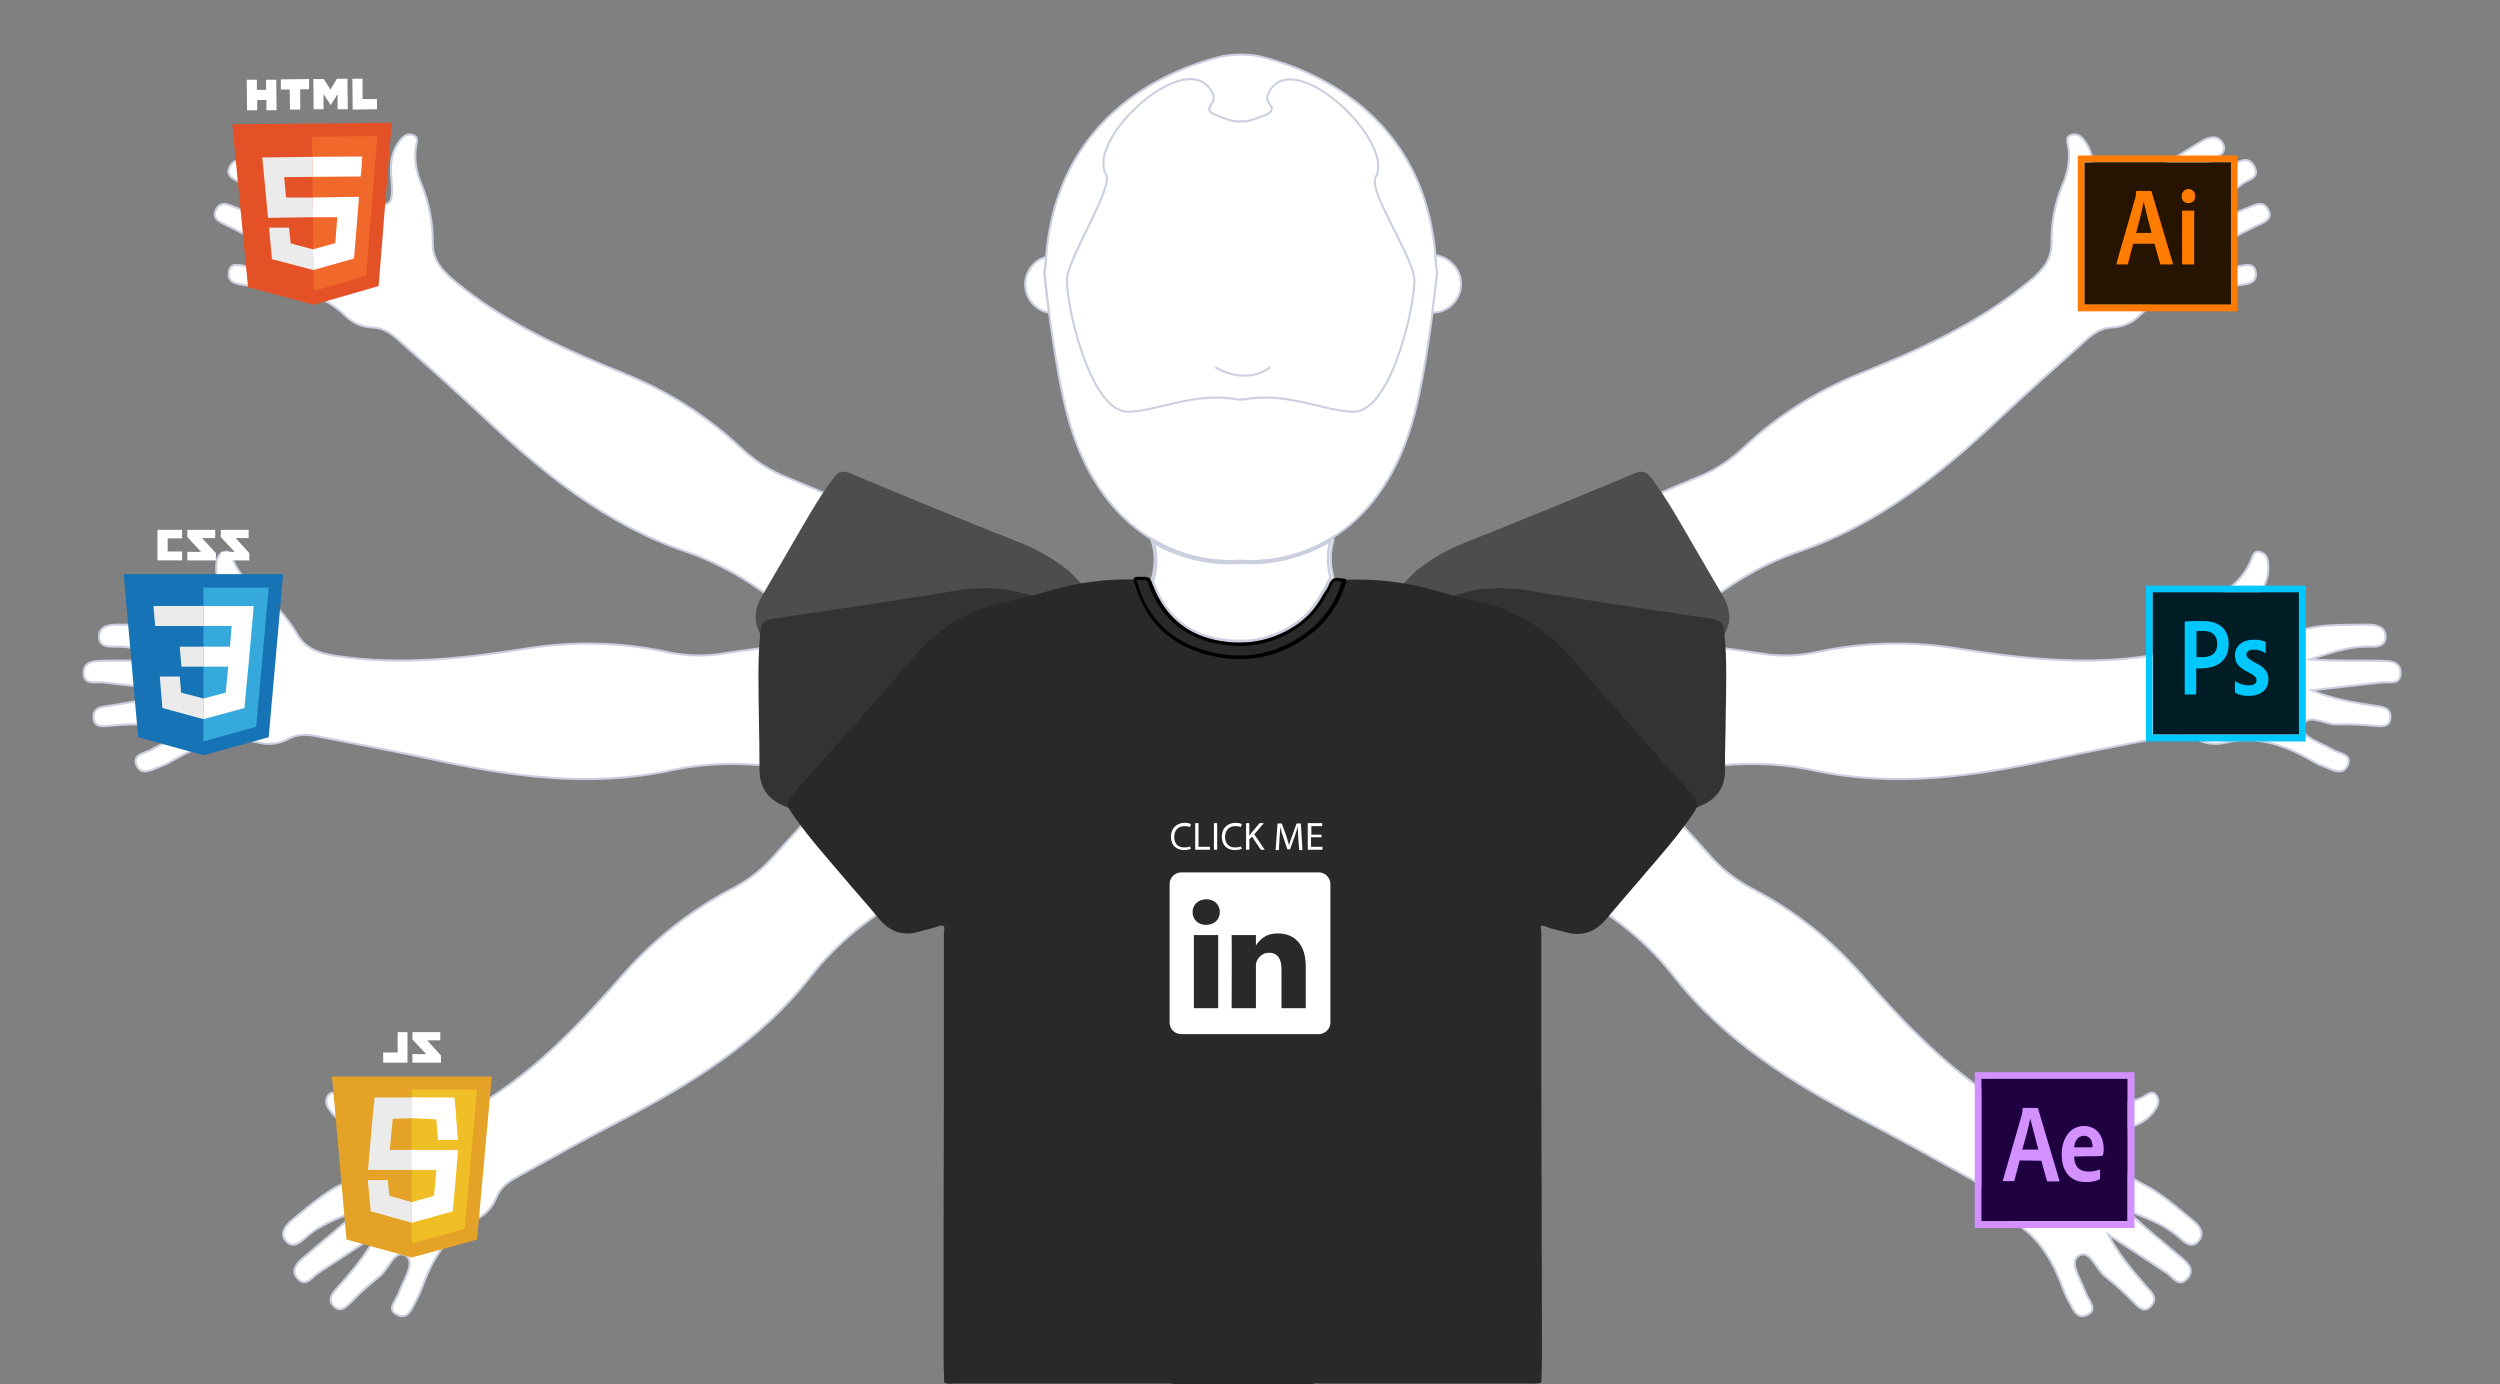 <?xml version="1.0" encoding="utf-8"?>
<!-- Generator: Adobe Illustrator 22.1.0, SVG Export Plug-In . SVG Version: 6.00 Build 0)  -->
<svg version="1.1" id="Layer_1" xmlns="http://www.w3.org/2000/svg" xmlns:xlink="http://www.w3.org/1999/xlink" x="0px" y="0px"
	 viewBox="0 0 762 421.9" style="enable-background:new 0 0 762 421.9;" xml:space="preserve">
<rect x="0" y="0" width="762" height="421.9" fill="#808080" stroke="none"/>
<style type="text/css">
	.st0{fill:#FFFFFF;stroke:#CCCFDF;stroke-width:0.64;stroke-miterlimit:10;}
	.st1{fill:#4D4D4D;}
	.st2{fill:#261300;}
	.st3{fill:#FF7C00;}
	.st4{fill:#E45126;}
	.st5{fill:#F1682B;}
	.st6{fill:#EBEBEB;}
	.st7{fill:#FFFFFF;}
	.st8{fill:#333333;}
	.st9{fill:#001D26;}
	.st10{fill:#00C8FF;}
	.st11{fill:#1673B6;}
	.st12{fill:#35A9DB;}
	.st13{fill:#292929;}
	.st14{fill:#E4A227;}
	.st15{fill:#F0BF26;}
	.st16{fill:#1F0040;}
	.st17{fill:#D291FF;}
	.st18{fill:none;stroke:#CCCFDF;stroke-width:0.64;stroke-miterlimit:10;}
</style>
<g id="right_arm3">
	<path id="r_arm3" class="st0" d="M479.3,210.2c-4.1-0.3-4.4-4.1-6-6.7c-0.3-0.7-0.5-1.4-0.6-2.2c1.2-8.7-1.6-15.4-9.6-19.6
		c-0.5-0.4-1-0.9-1.4-1.5c-1.2-2.1-2.3-4.3-3.3-6.5c-0.3-0.6-0.5-1.3-0.6-2c0.7-3.1-1.2-7.4,3.6-8.8c20.6-1.2,38.8-10.4,57.4-18
		c4.8-2.1,9.2-5.1,13-8.8c10.1-9.4,21.8-16.8,34.6-22c18.5-7.4,36.7-15.5,52.3-28.5c3.7-3.1,6.6-6.2,6.6-11.4
		c-0.1-6.4,1.1-12.8,3.7-18.7c1.3-3.2,1.9-6.7,1.5-10.1c-0.2-1.7-1.4-4,1.4-4.4c2-0.3,3.2,1.4,4.2,3c2.3,3.8,1.9,7.9,1.6,12
		c-0.4,6.5,0.9,7.5,7,4.9c4-1.7,7.7-4.1,10.9-7.1c4.5-4.4,10-7.3,15.2-10.6c2.1-1.3,5.1-2.4,6.7,0.5c1.5,2.7-1.3,4.1-3.2,5.2
		c-5.4,3.1-9,7.9-13.1,12.4c6.4-3.3,12.5-7.1,18.7-10.7c2.3-1.3,5.3-3.4,7.2,0.1s-1.8,4-3.7,5.4c-5.6,4.3-11.2,8.7-16.9,13
		c6.9-1,12.8-3.3,18.7-5.8c2.2-0.9,4.6-2.2,6.1,0.5c1.6,2.9-1,3.9-3.2,4.9c-3.3,1.5-6.6,3.3-9.7,5.3c-3,2.1-9.8,1.6-8.7,5.7
		c0.9,3.4,7.3,1.5,11.3,1.6c2.4,0,6.3-2.1,6.6,2.1c0.2,3.5-3.8,3.2-6.4,3.7c-1.1,0.2-2.3,0.3-3.4,0.3c-9.6,0.2-18.6,1.8-25.9,9
		c-2.2,2.1-5.1,3.3-8.1,3.4c-3.2,0.1-5.7,1.8-7.9,3.8c-8.9,7.9-17.8,15.8-26.5,24c-18,16.9-37,32.3-60.8,40.4
		c-12.6,4.3-23.5,11.3-33.4,20c-4.8,4.3-9.9,8.1-15.5,11.4C493.4,203.8,486,206.4,479.3,210.2z"/>
	<path id="r_x5F_sleeve3" class="st1" d="M426.5,179.2l4.9-5c4.8-3.9,10.3-7,16.1-9.2c17-6.7,33.9-13.7,50.7-20.7
		c2.2-0.9,3.5-0.7,5,1.2c5.2,6.9,9.3,14.5,13.7,22c2.8,4.7,5.4,9.4,8.2,14.1s2.7,9.1-0.6,13.4c0,0-46.9,29.5-59.2,51L426.5,179.2z"
		/>
	<g id="ai_icon">
		<path class="st2" d="M635.3,49.5H680v43.4h-44.7V49.5z"/>
		<path class="st3" d="M633.3,47.4v47.5H682V47.4H633.3z M635.3,49.4H680v43.4h-44.7L635.3,49.4z"/>
		<path class="st3" d="M650.2,74.3l-1.6,6.1c0,0.2-0.1,0.2-0.3,0.2h-3c-0.2,0-0.2-0.1-0.2-0.3l5.8-20.2c0.1-0.5,0.2-1.1,0.2-1.7
			c0-0.1,0.1-0.2,0.2-0.2h4.3c0.1,0,0.2,0,0.2,0.2l6.5,21.9c0,0.2,0,0.3-0.2,0.3h-3.4c-0.2,0-0.3,0-0.3-0.2l-1.7-6.1L650.2,74.3z
			 M655.8,71c-0.6-2.2-1.9-7.2-2.4-9.5l0,0c-0.4,2.4-1.5,6.4-2.3,9.5H655.8z M665,59.8c-0.1-1.1,0.8-2.1,1.9-2.2
			c1.1-0.1,2.1,0.8,2.2,1.9c0,0.1,0,0.2,0,0.3c0.1,1.1-0.7,2-1.8,2.1c-0.1,0-0.2,0-0.3,0c-1.1,0.1-2-0.8-2-1.8
			C665,59.9,665,59.8,665,59.8z M665.2,64.4c0-0.2,0.1-0.2,0.2-0.2h3.2c0.2,0,0.2,0.1,0.2,0.2v16c0,0.2,0,0.2-0.2,0.2h-3.2
			c-0.2,0-0.3-0.1-0.3-0.3V64.4L665.2,64.4z"/>
	</g>
</g>
<g id="left_arm3">
	<path id="l_arm3" class="st0" d="M257.6,199.4c-5.5-3.2-10.7-7-15.5-11.4c-9.9-8.7-20.8-15.7-33.4-20
		c-23.8-8.1-42.8-23.5-60.8-40.4c-8.7-8.2-17.6-16.1-26.5-24c-2.2-2-4.7-3.7-7.9-3.8c-3-0.1-5.9-1.3-8.1-3.4
		c-7.3-7.2-16.3-8.8-25.9-9c-1.1,0-2.3-0.1-3.4-0.3c-2.6-0.5-6.6-0.3-6.4-3.7c0.2-4.3,4.2-2.1,6.6-2.1c4-0.1,10.3,1.8,11.2-1.6
		c1.1-4.1-5.7-3.7-8.7-5.7c-3.1-2-6.3-3.7-9.7-5.3c-2.1-1.1-4.7-2-3.2-4.9c1.4-2.7,3.9-1.4,6.1-0.5c5.9,2.4,11.8,4.7,18.7,5.8
		c-5.6-4.3-11.2-8.7-16.9-13c-1.8-1.4-5.5-2.1-3.7-5.4s5-1.4,7.2-0.1c6.2,3.6,12.3,7.4,18.7,10.7c-4-4.5-7.7-9.3-13.1-12.4
		c-1.9-1.1-4.6-2.5-3.2-5.2c1.6-3,4.6-1.8,6.7-0.5c5.2,3.2,10.8,6.2,15.2,10.6c3.2,3,6.9,5.4,10.9,7.1c6,2.6,7.4,1.6,6.9-4.9
		c-0.3-4.1-0.7-8.3,1.7-12c1-1.6,2.3-3.3,4.2-3c2.8,0.5,1.5,2.7,1.4,4.4c-0.4,3.4,0.2,6.9,1.5,10.1c2.5,5.9,3.8,12.3,3.7,18.7
		c0,5.1,2.9,8.3,6.6,11.4c15.5,13,33.8,21,52.3,28.5c12.8,5.2,24.5,12.6,34.6,22c3.8,3.7,8.2,6.7,13,8.8c18.6,7.6,36.7,16.8,57.4,18
		c4.8,1.5,2.9,5.7,3.6,8.8c-0.1,0.7-0.3,1.4-0.6,2c-1,2.2-2.1,4.4-3.3,6.5c-0.4,0.6-0.8,1.1-1.4,1.5c-8,4.2-10.8,10.9-9.6,19.6
		c-0.1,0.7-0.3,1.5-0.6,2.2c-1.6,2.6-1.9,6.4-6,6.7C271.3,206.4,264,203.8,257.6,199.4z"/>
	<g id="html_icon">
		<polygon class="st4" points="75.6,87.5 70.8,37.9 119.4,37.4 115.4,87.2 95.6,92.9 		"/>
		<polygon class="st5" points="95.6,88.7 111.6,84 115,41.5 95.1,41.7 		"/>
		<polygon class="st6" points="95.3,60.2 87.2,60.2 86.6,54 95.2,53.9 95.2,47.8 95.2,47.8 79.9,48 80.1,49.6 81.7,66.4 95.4,66.2 
					"/>
		<polygon class="st6" points="95.4,76 95.4,76 88.6,74.2 88.1,69.4 84.8,69.4 82,69.4 82.9,79 95.5,82.3 95.5,82.3 		"/>
		<path class="st7" d="M75.2,24.3h3.1v3.1h2.8v-3.1h3.1l0.1,9.3h-3.1v-3.1h-2.8v3.1h-3.1L75.2,24.3L75.2,24.3z"/>
		<path class="st7" d="M88.3,27.3h-2.7v-3.1l8.6-0.1v3.1h-2.7v6.2h-3.1L88.3,27.3L88.3,27.3z"/>
		<path class="st7" d="M95.5,24.1h3.2l2,3.2l2-3.3h3.2l0.1,9.3h-3.1v-4.6l-2.1,3.3l0,0l-2.2-3.3v4.6h-3l-0.1-9.3H95.5z"/>
		<path class="st7" d="M107.4,24h3.1v6.2h4.4v3.1l-7.4,0.1L107.4,24z"/>
		<polygon class="st7" points="95.3,60.2 95.3,66.2 102.8,66.2 102.2,74.1 95.4,76 95.5,82.3 107.9,78.8 108,77.7 109.3,61.7 
			109.4,60 107.8,60 		"/>
		<polygon class="st7" points="95.2,47.8 95.2,51.6 95.2,53.9 95.2,53.9 109.9,53.8 109.9,53.8 109.9,53.8 110.1,52.4 110.3,49.3 
			110.4,47.7 		"/>
	</g>
	<path id="l_x5F_sleeve3" class="st1" d="M330.9,179.2l-4.9-5c-4.8-3.9-10.3-7-16.1-9.2c-17-6.7-33.9-13.7-50.7-20.7
		c-2.2-0.9-3.6-0.7-5,1.2c-5.2,6.9-9.3,14.5-13.7,22c-2.8,4.7-5.4,9.4-8.2,14.1s-2.7,9.1,0.6,13.4c0,0,46.9,29.5,59.2,51
		L330.9,179.2z"/>
</g>
<title>portrait</title>
<g id="head">
	<path id="face1" class="st0" d="M437.9,81.9c0-0.1,0-0.2-0.1-0.3c-0.1-0.3-0.1-0.7-0.1-1c-2.4-47.5-40.7-60.3-54.1-63.5
		c-3.6-0.6-7.2-0.6-10.8,0c-13.5,3.2-51.7,16.1-54.1,63.6c0,0.3-0.1,0.7-0.1,1c0,0.1-0.1,0.2-0.1,0.3c-0.1,0.5-0.2,1-0.1,1.5
		c0.9,8.8,3.4,29.5,6.8,42.5c9.5,36.4,34.6,46,52.3,45h0.7h0.7c17.7,1,42.9-8.6,52.3-45c3.4-13,5.9-33.6,6.8-42.5
		C438,83,438,82.4,437.9,81.9z"/>
	<path id="l_ear" class="st0" d="M318.3,83.5c0.3,2.9,0.7,7,1.4,11.8c-4.7-0.8-7.9-5.4-7.1-10.1c0.6-3.3,3-6,6.2-6.9
		c-0.1,0.8-0.1,1.6-0.2,2.5c0,0.3-0.1,0.7-0.1,1c0,0.1-0.1,0.2-0.1,0.3C318.3,82.5,318.2,83,318.3,83.5z"/>
	<path id="r_ear" class="st0" d="M445.3,87.1c-0.3,4.6-4.1,8.2-8.7,8.2c0.6-4.8,1.1-9,1.4-11.9c0.1-0.5,0-1-0.1-1.5
		c0-0.1,0-0.2-0.1-0.3c-0.1-0.3-0.1-0.7-0.1-1c0-0.9-0.1-1.8-0.2-2.8C442.1,78.4,445.6,82.5,445.3,87.1z"/>
	<path id="face2" class="st0" d="M412.6,125.5c-8.5,0-20.6-6.3-33.7-3.7l-0.7-0.1l-0.7,0.1c-13.1-2.6-25.3,3.7-33.7,3.7
		c-12.1,0-19.5-35.6-18.5-41.2c1.4-7.8,14.1-27.2,11.8-31.2c-6.2-11,25.6-40.2,32.6-24.4c1.3,2.9-3.1,4,0,6c0,0,5.4,2.3,7.1,2.3h2.6
		c1.8,0,7.1-2.3,7.1-2.3c3.1-2-1.3-3.1,0-6c7-15.8,39,14.3,32.8,25.3c-2.3,4,10.3,22.5,11.7,30.3C432,89.9,424.6,125.5,412.6,125.5z
		"/>
	<path id="neck" class="st0" d="M377.8,195.5c-1,0-2.1,0-3.2-0.1c-11.6-1.1-19.1-6.8-23.2-17.5c0-0.1-0.1-0.2-0.1-0.4
		s-0.1-0.4-0.2-0.5c1.3-4,1.4-8.2,0.1-12.2c7.2,4.2,15.3,6.5,23.6,6.5c0.9,0,1.7,0,2.5-0.1h0.7h0.7c0.8,0.1,1.7,0.1,2.5,0.1
		c8.7,0,17.2-2.4,24.5-7l-0.1,0.5c-1,3.5-1,7.2-0.1,10.8l0.2,0.7c-0.6,0.7-1.1,1.5-1.4,2.3c-0.2,0.5-0.5,1-0.9,1.4
		c-0.3,0.4-0.5,0.7-0.7,1.1c-1.7,3.2-4,6-6.9,8.2C390.8,193.4,384.4,195.6,377.8,195.5z M405.4,165c-0.9,3.5-0.9,7.2,0,10.7l0.1,0.5
		c-0.6,0.7-1,1.5-1.3,2.3c-0.2,0.5-0.5,0.9-0.8,1.4c-0.2,0.4-0.5,0.7-0.7,1.2c-1.6,3.2-3.9,5.9-6.8,8.1c-5.2,4-11.5,6.2-18.1,6.1
		c-1,0-2.1-0.1-3.2-0.1c-11.4-1.1-18.9-6.7-22.9-17.3c0-0.1-0.1-0.2-0.1-0.4l-0.1-0.4c1.2-3.7,1.3-7.7,0.3-11.5
		c7.1,4,15,6.1,23.1,6.1c0.9,0,1.7,0,2.6-0.1h0.1h0.6h0.6h0.1c0.8,0,1.7,0.1,2.6,0.1C389.8,171.6,398.1,169.3,405.4,165
		 M406.5,163.6c-7.5,4.8-16.2,7.4-25.1,7.4c-0.9,0-1.7,0-2.5-0.1h-0.7h-0.7c-0.8,0.1-1.7,0.1-2.5,0.1c-8.6,0-16.9-2.4-24.2-6.9
		c1.5,4.2,1.5,8.7,0.1,12.9c0.1,0.3,0.2,0.7,0.4,1c4.1,10.9,11.9,16.6,23.5,17.7c1.1,0.1,2.1,0.1,3.2,0.1c6.7,0,13.2-2.2,18.5-6.3
		c2.9-2.2,5.2-5.1,6.9-8.3c0.5-0.9,1.2-1.6,1.6-2.6c0.5-1.3,0.9-2,1.5-2.3l-0.2-0.9c-0.9-3.5-0.9-7.1,0.1-10.6L406.5,163.6
		L406.5,163.6z"/>
</g>
<g id="right_arm2">
	<path id="r_arm2" class="st0" d="M494.8,236.6c6.4,0.1,12.8-0.5,19.1-1.8c13-2.4,25.9-2.8,38.9,0c24.6,5.3,48.8,1.9,72.9-3.4
		c11.6-2.5,23.3-4.7,35-7c2.9-0.6,5.9-0.7,8.7,0.8c2.7,1.5,5.8,1.9,8.7,1.2c9.9-2.4,18.5,0.8,26.8,5.6c1,0.6,2,1.1,3.1,1.5
		c2.5,0.9,5.8,3.1,7.4,0.1c2-3.8-2.5-3.9-4.6-5.2c-3.4-2.1-9.8-3.7-8.8-7.2c1.2-4.1,6.8-0.2,10.4-0.4c3.7-0.1,7.3,0,11,0.4
		c2.3,0.2,5.1,0.7,5.2-2.6c0.1-3-2.6-3.2-5-3.5c-6.3-1-12.6-2-19-4.7c7.1-0.8,14.2-1.6,21.2-2.4c2.3-0.3,5.8,1,5.9-2.8
		s-3.5-3.7-6.1-3.8c-7.2-0.1-14.3,0.1-21.5-0.4c5.8-1.8,11.4-4,17.6-3.9c2.2,0,5.2,0.3,5.4-2.8c0.2-3.4-3-3.9-5.5-3.9
		c-6.2,0.1-12.4-0.2-18.5,1.2c-4.3,1-8.7,1.1-13,0.5c-6.5-0.9-7.2-2.4-3.5-7.8c2.4-3.4,4.8-6.8,4.8-11.2c0-1.9-0.2-4-2.1-4.7
		c-2.6-1.1-2.7,1.6-3.5,3.1c-1.5,3.1-3.7,5.9-6.5,7.9c-5.2,3.8-9.6,8.6-12.8,14.1c-2.6,4.4-6.7,5.6-11.5,6.4
		c-20,3.1-39.8,0.7-59.5-2.4c-13.6-2.1-27.5-1.7-41,1.1c-5.1,1.2-10.5,1.5-15.7,0.9c-19.9-3.1-40.2-4.4-58.5-14.1
		c-4.9-1.2-5.4,3.4-7.6,5.7c-0.3,0.6-0.4,1.3-0.5,2c-0.3,2.4-0.5,4.8-0.5,7.3c0,0.7,0.2,1.4,0.4,2c4.7,7.7,3.6,14.9-1.9,21.8
		c-0.3,0.7-0.5,1.4-0.5,2.2c0.1,3-1.7,6.4,1.7,8.8C479.4,235.5,487.1,237.1,494.8,236.6z"/>
	<path id="r_sleeve2" class="st8" d="M513.5,247.8c1.7-0.6,3.2-1.5,4.9-2.2c5-2.1,7.5-5.8,7.4-11.2s0.2-10.9,0.2-16.3
		c0.1-8.6,0.5-17.3-0.5-25.9c-0.2-2.4-1.3-3.2-3.7-3.6c-18.1-2.7-36.1-5.3-54.2-8.3c-6.1-1.2-12.4-1.3-18.5-0.4l-6.8,1.8l70.5,69.1
		C511.7,249.3,511.4,248.5,513.5,247.8z"/>
	<g id="ps_icon">
		<path class="st9" d="M656.2,180.5h44.6v43.4h-44.6V180.5z"/>
		<path class="st10" d="M654.1,178.5v47.5h48.7v-47.5H654.1z M656.1,180.5h44.6v43.4h-44.6L656.1,180.5z M665.8,189.6
			c0-0.1,0.3-0.2,0.5-0.2c1.3-0.1,3.2-0.1,5.2-0.1c5.6,0,7.8,3.1,7.8,7c0,5.2-3.7,7.4-8.3,7.4c-0.8,0-1,0-1.6,0v7.8
			c0,0.2-0.1,0.2-0.2,0.2h-3.1c-0.2,0-0.2-0.1-0.2-0.2V189.6L665.8,189.6z M669.5,200.3c0.5,0,0.8,0,1.7,0c2.4,0,4.6-0.8,4.6-4.1
			c0-2.6-1.6-3.9-4.3-3.9c-0.8,0-1.6,0-2,0.1L669.5,200.3L669.5,200.3z M686.9,198c-1.6,0-2.2,0.8-2.2,1.5s0.4,1.2,2.5,2.4
			c3.2,1.5,4.2,3,4.2,5.2c0,3.2-2.5,5-5.8,5c-1.4,0.1-2.9-0.2-4.2-0.9c-0.1-0.1-0.2-0.2-0.2-0.3v-3c0-0.2,0.1-0.3,0.2-0.2
			c1.2,0.8,2.6,1.2,4.1,1.2c1.6,0,2.3-0.7,2.3-1.6c0-0.7-0.5-1.4-2.5-2.4c-2.9-1.4-4.1-2.8-4.1-5.1c0-2.6,2-4.8,5.6-4.8
			c1.2-0.1,2.5,0.1,3.6,0.6c0.1,0.1,0.2,0.2,0.2,0.4v2.8c0,0.2-0.1,0.3-0.3,0.2C689.4,198.3,688.2,198,686.9,198z"/>
	</g>
</g>
<g id="left_arm2">
	<path id="l_arm2" class="st0" d="M262.5,236.6c-6.4,0.1-12.8-0.5-19.1-1.8c-13-2.4-25.9-2.8-38.9,0c-24.6,5.3-48.8,1.9-72.9-3.4
		c-11.6-2.5-23.3-4.7-35-7c-2.9-0.6-5.9-0.7-8.7,0.8c-2.7,1.5-5.8,1.9-8.8,1.2c-9.9-2.4-18.5,0.8-26.8,5.6c-1,0.6-2,1.1-3.1,1.5
		c-2.5,0.9-5.8,3.1-7.4,0.1c-2-3.8,2.5-3.9,4.5-5.2c3.4-2.1,9.8-3.7,8.8-7.2c-1.2-4.1-6.8-0.2-10.4-0.4c-3.7-0.1-7.3,0-11,0.4
		c-2.4,0.2-5.1,0.7-5.2-2.6c-0.1-3,2.6-3.2,5-3.5c6.3-1,12.6-2,19-4.7c-7-0.8-14.1-1.6-21.1-2.4c-2.3-0.3-5.8,1-5.9-2.8
		s3.5-3.7,6.1-3.8c7.2-0.1,14.3,0.1,21.6-0.4c-5.8-1.8-11.4-4-17.6-3.9c-2.2,0-5.2,0.3-5.4-2.8c-0.2-3.4,3-3.9,5.5-3.9
		c6.2,0.1,12.4-0.2,18.5,1.2c4.3,1,8.7,1.1,13,0.5c6.5-0.9,7.2-2.4,3.5-7.8c-2.4-3.4-4.8-6.8-4.8-11.2c0-1.9,0.2-4,2.1-4.7
		c2.6-1.1,2.7,1.6,3.4,3.1c1.5,3.1,3.7,5.9,6.5,7.9c5.2,3.8,9.6,8.6,12.8,14.1c2.6,4.4,6.7,5.6,11.5,6.4c20,3.1,39.8,0.7,59.5-2.4
		c13.6-2.1,27.5-1.7,41,1.1c5.1,1.2,10.5,1.5,15.7,0.9c19.9-3.1,40.2-4.4,58.5-14.1c4.9-1.2,5.4,3.4,7.6,5.7c0.3,0.6,0.4,1.3,0.5,2
		c0.3,2.4,0.5,4.8,0.5,7.3c0,0.7-0.2,1.4-0.4,2c-4.7,7.7-3.6,14.9,1.9,21.8c0.3,0.7,0.5,1.4,0.5,2.2c-0.1,3,1.7,6.4-1.7,8.8
		C277.9,235.5,270.3,237.1,262.5,236.6z"/>
	<path id="l_sleeve2" class="st8" d="M243.8,247.8c-1.7-0.6-3.2-1.5-4.9-2.2c-5.1-2.1-7.4-5.8-7.4-11.2s-0.1-10.9-0.2-16.3
		c-0.1-8.6-0.4-17.3,0.5-25.9c0.2-2.4,1.3-3.2,3.7-3.6c18.1-2.7,36.1-5.3,54.2-8.3c6.1-1.2,12.4-1.3,18.5-0.4l6.8,1.8l-70.5,69.1
		C245.6,249.3,245.9,248.5,243.8,247.8z"/>
	<g id="cs_icon">
		<polygon class="st7" points="75.8,164 71.8,164 76,168.6 76,170.8 67.3,170.8 67.3,168.2 71.5,168.2 67.3,163.7 67.3,161.5 
			75.8,161.5 		"/>
		<polygon class="st7" points="65.6,164 61.6,164 65.8,168.6 65.8,170.8 57.1,170.8 57.1,168.2 61.3,168.2 57.1,163.7 57.1,161.5 
			65.6,161.5 		"/>
		<polygon class="st7" points="55.5,164.1 51.1,164.1 51.1,168.1 55.5,168.1 55.5,170.8 48,170.8 48,161.5 55.5,161.5 		"/>
		<polygon class="st11" points="42.1,224.7 37.7,175 86.3,175 81.9,224.7 62,230.2 		"/>
		<polygon class="st12" points="62,226 78.1,221.5 81.9,179.1 62,179.1 		"/>
		<polygon class="st7" points="62,197.1 70.1,197.1 70.6,190.8 62,190.8 62,184.7 62,184.7 77.3,184.7 77.2,186.4 75.7,203.2 
			62,203.2 		"/>
		<polygon class="st6" points="62,212.9 62,212.9 55.2,211.1 54.8,206.2 51.5,206.2 48.7,206.2 49.5,215.8 62,219.2 62,219.2 		"/>
		<polygon class="st7" points="69.6,202.9 68.8,211.1 62,212.9 62,219.2 74.5,215.8 74.6,214.8 75.7,202.9 		"/>
		<polygon class="st6" points="62,184.7 62,188.5 62,190.8 62,190.8 47.3,190.8 47.3,190.8 47.3,190.8 47.2,189.5 46.9,186.4 
			46.8,184.7 		"/>
		<polygon class="st6" points="62,197.1 62,200.9 62,203.1 62,203.2 55.3,203.2 55.3,203.2 55.3,203.2 55.2,201.8 54.9,198.7 
			54.8,197.1 		"/>
	</g>
</g>
<path id="r_arm1" class="st0" d="M447.4,246.1c-1-4,2.5-5.5,4.4-7.9c0.6-0.5,1.2-1,1.8-1.3c8.6-1.8,14-6.6,15.4-15.5
	c0.2-0.7,0.6-1.3,1-1.8c1.6-1.8,3.3-3.6,5-5.3c0.5-0.5,1.1-0.9,1.7-1.2c3.2-0.4,6.5-3.6,9.5,0.5c7.9,19.1,22.6,33.1,35.9,48.2
	c3.6,3.9,7.9,7,12.6,9.4c12.2,6.4,23.1,15,32.3,25.4c13.1,15,26.8,29.5,44.1,40c4.1,2.5,8.1,4.2,12.9,2.5c6-2.2,12.5-3.2,18.9-2.7
	c3.4,0.2,6.9-0.5,10-1.9c1.5-0.7,3.3-2.7,4.6-0.2c1,1.7-0.2,3.5-1.4,5c-2.8,3.4-6.8,4.4-10.8,5.5c-6.2,1.7-6.7,3.3-2.3,8.2
	c2.9,3.3,6.4,6,10.3,8c5.6,2.8,10.2,7,15,10.9c1.9,1.5,4,4,1.7,6.5c-2.1,2.3-4.3,0.1-5.9-1.3c-4.7-4.1-10.4-6-16-8.3
	c5.2,5,10.8,9.5,16.3,14.1c2,1.7,4.9,3.9,2.3,6.8s-4.4-0.4-6.3-1.7c-5.9-3.9-11.9-7.8-17.8-11.7c3.2,6.1,7.4,11,11.6,15.8
	c1.6,1.8,3.6,3.6,1.5,5.9c-2.2,2.5-4,0.3-5.7-1.4c-2.5-2.6-5.3-5.1-8.2-7.4c-3-2.2-4.8-8.7-8.3-6.4c-3,2,0.9,7.4,2.2,11.2
	c0.8,2.3,4.1,5.3,0.2,6.9c-3.2,1.3-4.3-2.5-5.6-4.8c-0.6-1-1-2-1.4-3.1c-3.3-9-7.9-17-17-21.5c-2.7-1.4-4.8-3.7-5.9-6.5
	c-1.2-3-3.6-4.8-6.2-6.2c-10.4-5.8-20.8-11.6-31.4-17.1c-21.9-11.5-42.7-24.3-58.2-44.1c-8.2-10.5-18.4-18.5-29.9-24.9
	c-5.6-3.1-11-6.7-15.8-10.9C458.1,257.3,453.2,251.2,447.4,246.1z"/>
<path id="r_sleeve1" class="st13" d="M469.2,284.3l-9.9-98.2l6.3,3c5.3,3.3,10,7.4,14,12.2c12,13.8,24.1,27.4,36.3,41.1
	c1.6,1.8,1.9,3.1,0.5,5.1c-4.8,7.2-10.6,13.6-16.2,20.2c-3.5,4.1-7.1,8.2-10.6,12.4s-7.7,5.5-12.9,3.9c-1.7-0.5-3.5-0.8-5.1-1.4
	C469.5,281.6,469.2,282.4,469.2,284.3z"/>
<g id="left_arm1">
	<path id="l_arm1" class="st0" d="M292.9,261.8c-4.9,4.2-10.2,7.8-15.9,10.9c-11.5,6.5-21.7,14.4-29.9,24.9
		c-15.5,19.8-36.3,32.7-58.2,44.1c-10.6,5.5-21,11.3-31.4,17.1c-2.6,1.4-5,3.2-6.2,6.2c-1.1,2.8-3.2,5.2-5.9,6.5
		c-9.1,4.5-13.7,12.4-17,21.5c-0.4,1.1-0.9,2.1-1.4,3.1c-1.3,2.3-2.4,6.1-5.6,4.8c-4-1.6-0.6-4.6,0.2-6.9c1.3-3.8,5.1-9.1,2.2-11.2
		c-3.5-2.4-5.3,4.2-8.3,6.4c-2.9,2.3-5.6,4.7-8.2,7.4c-1.7,1.6-3.4,3.8-5.7,1.4c-2-2.2,0-4.1,1.6-5.9c4.2-4.8,8.4-9.6,11.6-15.8
		c-5.9,3.9-11.8,7.8-17.8,11.7c-2,1.3-3.8,4.5-6.3,1.7s0.3-5.1,2.3-6.8c5.4-4.7,11-9.1,16.3-14.1c-5.6,2.3-11.4,4.2-16,8.3
		c-1.7,1.4-3.8,3.6-6,1.3c-2.3-2.5-0.2-4.9,1.7-6.5c4.8-3.9,9.4-8.1,15-10.9c3.9-2,7.4-4.7,10.3-8c4.4-4.8,4-6.5-2.3-8.2
		c-4-1.1-8-2.1-10.8-5.5c-1.2-1.5-2.4-3.2-1.4-5c1.3-2.5,3.1-0.5,4.6,0.2c3.1,1.5,6.6,2.1,10,1.9c6.4-0.4,12.8,0.5,18.9,2.7
		c4.9,1.7,8.8,0,12.9-2.5c17.4-10.4,31-25,44.1-40c9.1-10.3,20-18.9,32.2-25.4c4.7-2.3,9-5.5,12.6-9.4c13.3-15.1,28-29.1,35.9-48.2
		c3-4,6.3-0.9,9.5-0.5c0.6,0.3,1.2,0.7,1.7,1.2c1.8,1.7,3.5,3.4,5,5.3c0.4,0.5,0.8,1.2,1,1.8c1.3,9,6.8,13.8,15.4,15.5
		c0.7,0.4,1.3,0.8,1.8,1.3c1.9,2.4,5.4,3.9,4.4,7.9C304.1,251.2,299.3,257.3,292.9,261.8z"/>
	<path id="l_sleeve1" class="st13" d="M285.8,282.4c-1.6,0.6-3.5,0.9-5.1,1.4c-5.2,1.7-9.4,0.4-12.9-3.9s-7.1-8.2-10.6-12.4
		c-5.6-6.6-11.4-13-16.2-20.2c-1.4-2-1.1-3.4,0.5-5.1c12.2-13.6,24.3-27.2,36.3-41.1c3.9-4.8,8.7-8.9,14-12.2l6.4-3l-9.9,98.2
		C288.1,282.4,287.8,281.6,285.8,282.4z"/>
	<g id="js_icon">
		<polygon class="st14" points="105.6,377.8 101.2,328.1 149.9,328.1 145.4,377.8 125.5,383.3 		"/>
		<polygon class="st15" points="125.5,379 141.6,374.6 145.4,332.1 125.5,332.1 		"/>
		<polygon class="st7" points="134.2,317.1 130.2,317.1 134.4,321.7 134.4,323.9 125.7,323.9 125.7,321.3 129.9,321.3 125.7,316.8 
			125.7,314.6 134.2,314.6 		"/>
		<path class="st7" d="M124.2,314.6v9.3h-7.4v-3.1h4.4v-6.2L124.2,314.6z"/>
		<polygon class="st6" points="125.5,366.4 125.5,366.4 118.7,364.5 118.2,359.7 114.9,359.7 112.1,359.7 113,369.2 125.5,372.7 
			125.5,372.7 		"/>
		<polygon class="st6" points="126.3,356.6 126.3,350.5 118.8,350.5 119.7,341 126.3,340.8 126.3,334.5 114.2,334.5 113.7,339 
			112.3,355 112.2,356.6 113.8,356.6 		"/>
		<polygon class="st7" points="126.3,340.8 126.3,340.8 133,341.2 133.5,347.5 136.8,347.5 139.6,347.5 138.6,335.7 126.3,334.5 
			126.3,334.5 		"/>
		<polyline class="st7" points="139,340.8 138.5,334.5 125.6,334.5 125.6,338.4 125.6,340.8 125.6,340.8 139,340.8 		"/>
		<polygon class="st7" points="125.5,350.5 125.5,356.6 133,356.6 132.3,364.5 125.5,366.4 125.5,372.7 138,369.2 138.1,368.2 
			139.5,352.2 139.6,350.5 138,350.5 		"/>
	</g>
</g>
<g id="ae_icon">
	<path class="st16" d="M603.9,328.8h44.6v43.4h-44.6V328.8z"/>
	<path class="st17" d="M601.9,326.8v47.5h48.7v-47.5H601.9z M603.9,328.8h44.6v43.4h-44.6L603.9,328.8z M615.6,353.7l-1.6,6.1
		c0,0.2-0.1,0.2-0.3,0.2h-3c-0.2,0-0.2-0.1-0.2-0.3l5.8-20.1c0.1-0.5,0.2-1.1,0.2-1.7c0-0.1,0.1-0.2,0.2-0.2h4.3
		c0.1,0,0.2,0,0.2,0.2l6.5,21.9c0,0.2,0,0.3-0.2,0.3h-3.3c-0.1,0-0.3-0.1-0.3-0.2l-1.7-6.1L615.6,353.7z M621.3,350.4
		c-0.6-2.2-1.9-7.2-2.5-9.5l0,0c-0.4,2.4-1.5,6.4-2.4,9.5H621.3z M632.2,352.5c0,2.7,1.3,4.6,4.4,4.6c1.1,0,2.3-0.2,3.3-0.6
		c0.2-0.1,0.2,0,0.2,0.1v2.5c0,0.2-0.1,0.3-0.2,0.4c-1.3,0.6-2.7,0.8-4.1,0.8c-5.4,0-7.4-4-7.4-8.4c0-4.8,2.5-8.7,6.8-8.7
		s6,3.7,6,6.7c0,0.7,0,1.4-0.2,2.1c0,0.1-0.1,0.2-0.3,0.3c-1.1,0.1-2.3,0.2-3.4,0.1L632.2,352.5L632.2,352.5z M636.3,349.7
		c0.5,0,1,0,1.5,0c0-0.1,0-0.2,0-0.4c0-1.1-0.5-3.1-2.6-3.1c-2,0-2.8,1.7-3,3.5L636.3,349.7z"/>
</g>
<g id="body">
	<path id="torso" class="st13" d="M470,412.6c0,2.9-0.1,5.9-0.2,8.8c-0.9,0.3-1.9,0.4-2.9,0.3c-21.4,0-42.9,0-64.3,0
		c-1-0.1-2-0.1-2.9,0.2c-3.2,0-6.4,0.1-9.6,0.1h-22.6c-3.2,0-6.4,0-9.6-0.1c-0.9-0.2-1.9-0.3-2.9-0.2c-21.4,0-42.9,0-64.3,0
		c-1,0.2-2,0.1-2.9-0.3c-0.1-2.9-0.2-5.9-0.2-8.8c0-26.6,0-53.2,0.1-79.8c0-16.2,0-32.3,0-48.5l9.9-98.2c6.9-2.5,14.1-3.6,21.1-5.7
		c10.4-3.2,21.2-4.4,32-3.5v0.1c0.1,0.3,0.2,0.7,0.4,1c4.1,10.9,11.9,16.6,23.5,17.7c7.7,0.8,15.5-1.4,21.7-6.1
		c2.9-2.2,5.2-5.1,6.9-8.3c0.5-0.9,1.2-1.6,1.6-2.6c0.2-0.6,0.5-1.2,0.9-1.7c11.2-1,22.4,0.1,33.1,3.4c7,2.1,14.2,3.2,21.1,5.7
		l9.9,98.2c0,16.1,0,32.3,0,48.5C469.9,359.4,469.9,386,470,412.6z"/>
	<g id="neck-2">
		<path class="st13" d="M378,200.4c-3.2,0-6.3-0.4-9.4-1.2c-11.4-2.8-18.9-9.9-22.1-20.9l-0.1-0.3c-0.1-0.4-0.2-0.8-0.4-1.1
			c0-0.1,0-0.2,0.1-0.3c0.2-0.1,0.3-0.1,0.5-0.1h0.7h0.7h0.7c0.4,0,0.8,0.1,1.1,0.2c0.3,0.4,0.6,0.8,0.7,1.3l0.1,0.4
			c4.1,10.9,12.1,16.9,23.9,18c1.1,0.1,2.2,0.1,3.3,0.1c6.8,0,13.4-2.2,18.7-6.3c2.9-2.3,5.4-5.2,7.1-8.5c0.2-0.3,0.4-0.7,0.7-1
			c0.4-0.5,0.7-1,1-1.6c0.9-2,1.1-2.3,2.1-2.3c0.8,0,1.6,0.1,2.3,0.3c0,0.2,0,0.4,0,0.5c-0.1,0.3-0.3,0.7-0.5,1.2
			c-1.7,5.2-4.9,9.8-9.1,13.3C393.4,197.6,385.9,200.4,378,200.4L378,200.4z"/>
		<path d="M348.7,176.8c0.3,0,0.6,0,0.8,0.1c0.2,0.3,0.4,0.6,0.5,1c0,0.1,0.1,0.3,0.1,0.4c4.2,11.1,12.3,17.2,24.3,18.4
			c1.1,0.1,2.2,0.2,3.3,0.2c6.9,0,13.6-2.2,19.1-6.5c3-2.3,5.5-5.3,7.2-8.6c0.2-0.3,0.4-0.7,0.6-1c0.4-0.5,0.7-1.1,1-1.7
			c0.9-2,1-2,1.6-2l0,0c0.6,0,1.2,0.1,1.8,0.2l0,0c-0.1,0.3-0.3,0.7-0.4,1.2c-1.7,5.1-4.8,9.7-8.9,13.1c-6.6,5.4-14,8.2-21.9,8.2
			c-3.1,0-6.2-0.4-9.2-1.2c-11.2-2.8-18.6-9.7-21.8-20.6l-0.1-0.3c-0.1-0.3-0.2-0.6-0.3-0.9h0.3c0.2,0,0.3,0,0.5,0h0.8
			C348.3,176.8,348.5,176.8,348.7,176.8L348.7,176.8 M348.7,175.8c-0.5,0-1,0-1.4,0h-0.4h-0.3c-0.8,0-1.1,0.4-1.1,1.1
			c0.2,0.5,0.4,1,0.5,1.5c3.4,11.4,11,18.4,22.5,21.3c3.1,0.8,6.3,1.2,9.5,1.2c8.1,0,15.6-2.8,22.5-8.4c4.3-3.6,7.5-8.3,9.3-13.6
			c0.2-0.5,0.3-1,0.5-1.3c0-0.4,0-0.7,0-1.1c-0.9-0.2-1.8-0.3-2.8-0.4c-1.3,0-1.7,0.7-2.5,2.6c-0.4,0.9-1.1,1.7-1.6,2.6
			c-1.7,3.2-4,6.1-6.9,8.3c-5.3,4.1-11.8,6.3-18.5,6.3c-1.1,0-2.1,0-3.2-0.1c-11.5-1.1-19.4-6.9-23.5-17.7c-0.2-0.7-0.5-1.4-1-1.9
			l0,0C349.7,175.9,349.2,175.8,348.7,175.8L348.7,175.8z"/>
	</g>
</g>
<path id="nose" class="st18" d="M387.2,111.9c-8,5.9-16.8,0-16.8,0"/>
<path id="linkedin_x5F_icon" class="st7" d="M401.9,265.9h-41.8c-2,0-3.6,1.6-3.6,3.5v42.3c0,2,1.6,3.5,3.6,3.5h41.8
	c2,0,3.6-1.6,3.6-3.5v-42.3C405.5,267.5,403.9,265.9,401.9,265.9z M371.3,307.3h-7.4V285h7.4V307.3z M367.6,281.9L367.6,281.9
	L367.6,281.9c-2.5,0-4.1-1.7-4.1-3.9c0-2.2,1.7-3.9,4.2-3.9c2.5,0,4.1,1.7,4.1,3.9C371.8,280.2,370.2,281.9,367.6,281.9z M398,307.3
	h-7.4v-11.9c0-3-1.1-5-3.8-5c-2,0-3.3,1.4-3.8,2.7c-0.2,0.5-0.2,1.1-0.2,1.8v12.4h-7.4c0,0,0.1-20.2,0-22.3h7.4v3.2
	c1-1.5,2.7-3.7,6.7-3.7c4.9,0,8.5,3.2,8.5,10V307.3z M363,258.7c-0.4,0.2-1.2,0.4-2.1,0.4c-2.3,0-4-1.4-4-4.1c0-2.5,1.7-4.2,4.2-4.2
	c1,0,1.6,0.2,1.9,0.4l-0.3,0.9c-0.4-0.2-1-0.3-1.6-0.3c-1.9,0-3.2,1.2-3.2,3.3c0,2,1.1,3.2,3.1,3.2c0.6,0,1.3-0.1,1.7-0.3L363,258.7
	z M364.3,250.9h1v7.2h3.5v0.9h-4.5V250.9z M371,250.9v8.1h-1v-8.1H371z M378.5,258.7c-0.4,0.2-1.2,0.4-2.1,0.4c-2.3,0-4-1.4-4-4.1
	c0-2.5,1.7-4.2,4.2-4.2c1,0,1.6,0.2,1.9,0.4l-0.3,0.9c-0.4-0.2-1-0.3-1.6-0.3c-1.9,0-3.2,1.2-3.2,3.3c0,2,1.1,3.2,3.1,3.2
	c0.6,0,1.3-0.1,1.7-0.3L378.5,258.7z M379.8,250.9h1v3.9h0c0.2-0.3,0.4-0.6,0.6-0.9l2.5-3h1.3l-2.9,3.4l3.2,4.7h-1.2l-2.7-4
	l-0.8,0.9v3.1h-1V250.9z M395.7,255.4c-0.1-1.1-0.1-2.5-0.1-3.5h0c-0.3,0.9-0.6,2-1,3.1l-1.4,3.9h-0.8l-1.3-3.8
	c-0.4-1.1-0.7-2.2-0.9-3.1h0c0,1-0.1,2.4-0.2,3.6l-0.2,3.5h-1l0.6-8.1h1.3l1.4,3.9c0.3,1,0.6,1.9,0.8,2.7h0c0.2-0.8,0.5-1.7,0.9-2.7
	l1.4-3.9h1.3l0.5,8.1h-1L395.7,255.4z M402.7,255.2h-3.1v2.9h3.5v0.9h-4.5v-8.1h4.4v0.9h-3.3v2.6h3.1V255.2z"/>
</svg>
